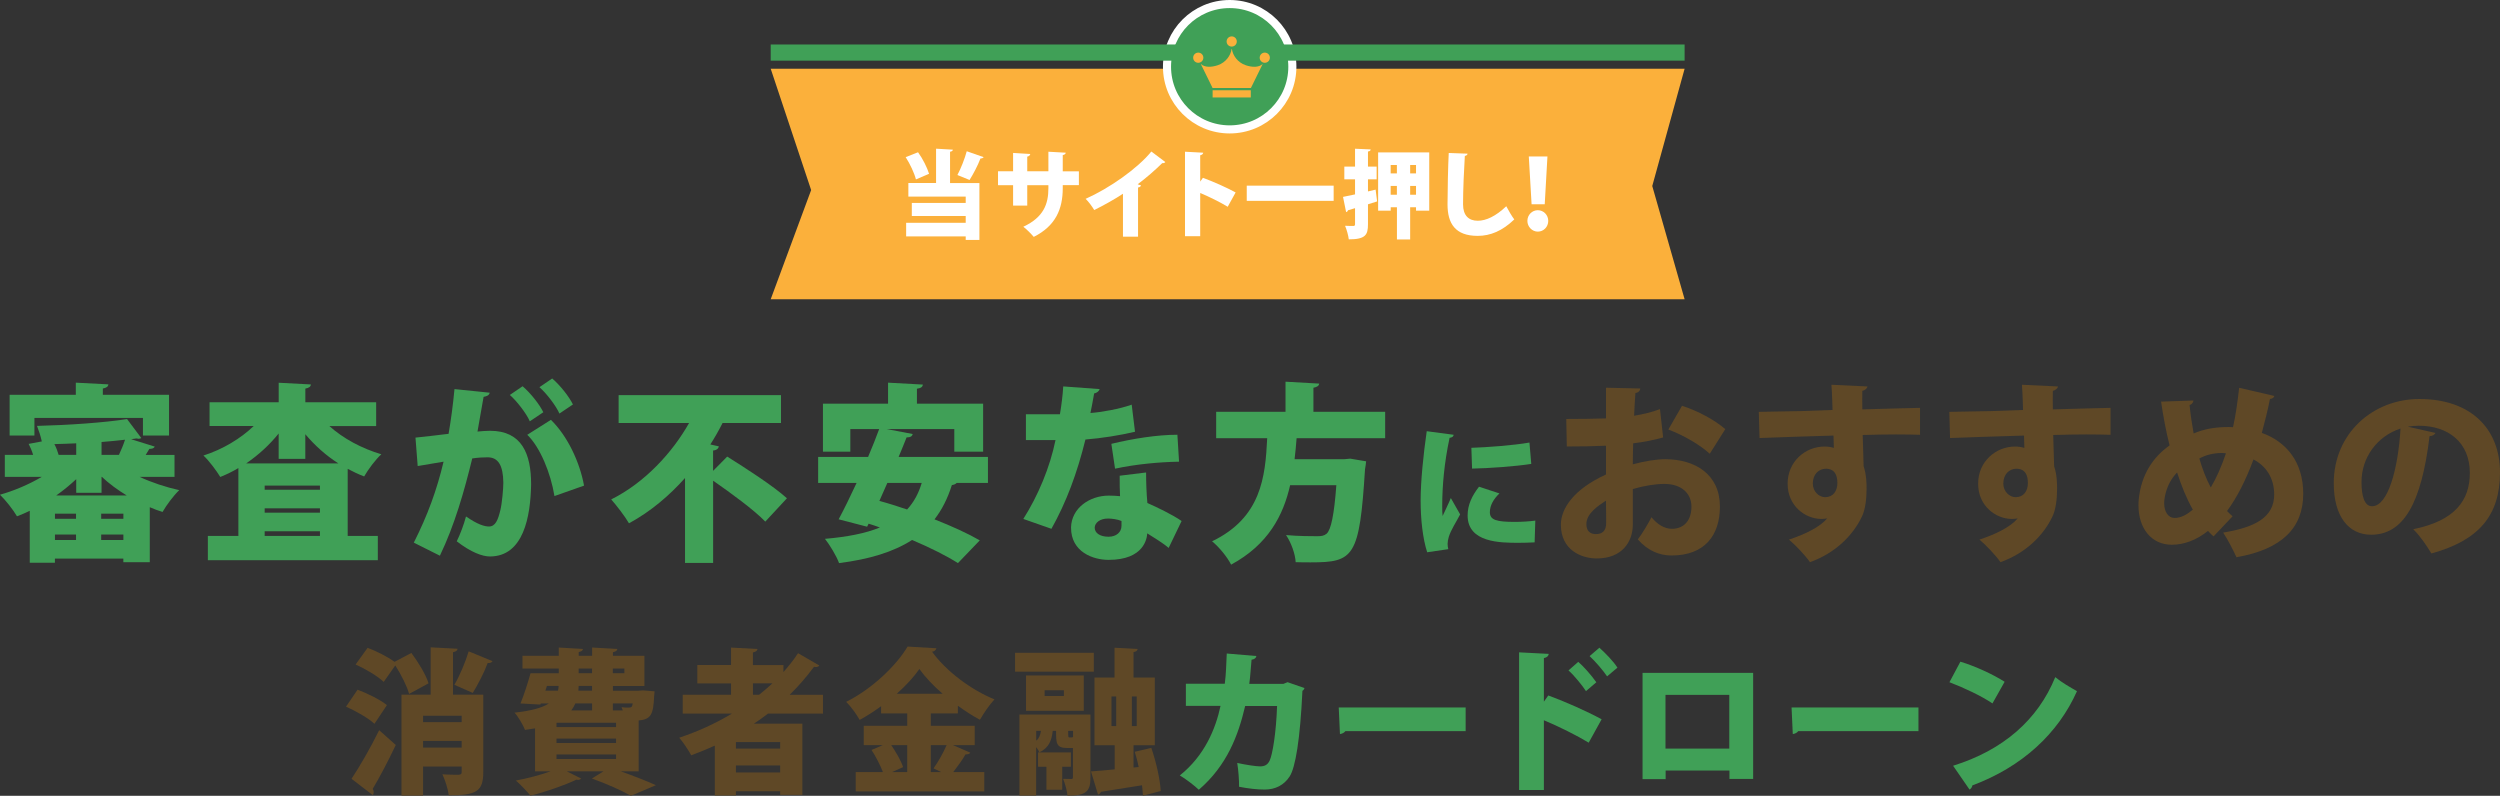<?xml version="1.0" encoding="UTF-8"?><svg id="Layer_2" xmlns="http://www.w3.org/2000/svg" viewBox="0 0 618.23 196.79"><rect x="0" y="0" width="618.23" height="196.79" fill="#333333" stroke="none"/><defs><style>.cls-1{fill:#fff;}.cls-2{fill:#fbb03b;}.cls-3,.cls-4{fill:#40a057;}.cls-5{fill:#5f4826;}.cls-4{stroke:#fff;stroke-miterlimit:10;stroke-width:2px;}</style></defs><g id="PC"><g><g><g><path class="cls-3" d="m43.17,117.93h-8.64c3.02,1.41,6.45,2.53,9.79,3.28-1.37,1.31-3.2,3.75-4.12,5.39-1.05-.33-2.1-.7-3.16-1.17v13.59h-6.54v-.89H13.58v1.03h-6.22v-12.84c-1.05.52-2.1.94-3.16,1.36-.92-1.59-2.84-4.03-4.21-5.34,3.52-.98,7.23-2.58,10.33-4.41H1.19v-5.44h7c-.27-.94-.69-1.92-1.1-2.72l3.25-.61c-.27-1.27-.78-2.81-1.19-3.84,7.77-.19,16.6-.8,22.27-1.69l3.52,4.69c-.14.09-.37.19-.64.19-.14,0-.37-.05-.55-.09-.41.05-.87.14-1.33.19l5.85,1.83c-.18.42-.64.56-1.33.56l-.91,1.5h7.13v5.44Zm-34.66-14.58v4.36H2.38v-10.08h16.37v-3l8.05.42c-.05.56-.46.84-1.37,1.03v1.55h16.37v10.08h-6.45v-4.36H8.51Zm10.34,9.14v-2.86c-1.78.09-3.61.14-5.4.19.46.89.82,1.83,1.05,2.67h4.34Zm-.05,15.8v-1.27h-5.21v1.27h5.21Zm-5.21,3.89v1.36h5.21v-1.36h-5.21Zm5.26-13.69c-1.51,1.41-3.16,2.77-4.94,4.03h17.42c-2.24-1.36-4.34-2.91-6.13-4.59h-.09v3.94h-6.26v-3.38Zm11.66,9.8v-1.27h-5.49v1.27h5.49Zm-5.49,5.25h5.49v-1.36h-5.49v1.36Zm.09-21.05h4.3c.55-1.17,1.14-2.58,1.51-3.75-1.78.23-3.75.38-5.81.56v3.19Z"/><path class="cls-3" d="m93.02,105.36h-11.57c3.38,3.05,7.96,5.53,12.85,6.98-1.42,1.27-3.29,3.8-4.25,5.48-1.37-.52-2.74-1.17-4.07-1.88v16.59h7.45v6h-42.03v-6h7.55v-16.78c-1.42.84-2.93,1.59-4.48,2.2-.96-1.59-2.79-4.03-4.16-5.3,4.71-1.5,9.19-4.17,12.44-7.31h-10.93v-5.86h17.1v-4.83l7.96.42c-.05.52-.41.84-1.37,1.03v3.38h17.51v5.86Zm-24.1,1.83c-2.29,2.86-5.03,5.34-8.05,7.41h22.82c-3.11-1.97-5.85-4.45-8.19-7.22v6.09h-6.59v-6.28Zm10.2,13.92v-1.03h-13.67v1.03h13.67Zm-13.67,4.59v1.08h13.67v-1.08h-13.67Zm0,6.84h13.67v-1.17h-13.67v1.17Z"/><path class="cls-3" d="m121.1,97.11c-.14.66-.73.89-1.51,1.03-.41,2.11-1.01,5.91-1.51,8.58.78-.09,2.29-.19,3.11-.19,7.87,0,10.15,5.72,10.15,13.22v.05c-.14,7.97-1.88,17.81-10.2,17.81-1.78,0-4.62-.98-8.19-3.75.87-1.78,1.74-4.08,2.29-6.14,2.84,1.97,4.57,2.48,5.67,2.48,1.6,0,2.24-1.59,2.83-4.08.41-1.64.73-5.34.73-6.75-.05-4.31-1.28-6.28-3.89-6.28-.96,0-2.33.05-3.8.28-1.97,8.06-4.34,16.45-8,24.05l-6.45-3.23c3.43-6.8,5.67-12.94,7.36-20.02-1.28.23-4.57.75-6.4,1.08l-.55-7.03c1.88-.19,5.58-.61,8.19-.94.59-3.42,1.1-7.22,1.46-11.06l8.69.89Zm8.14-1.59c1.97,1.69,4.16,4.45,5.12,6.42l-3.34,2.25c-.82-1.92-3.25-5.06-4.94-6.52l3.16-2.16Zm7.87,27.14c-.91-5.62-3.52-12.05-6.72-15.14l5.85-3.7c4.12,4.03,7.13,10.45,8.19,16.27l-7.32,2.58Zm-.55-29.06c1.97,1.69,4.16,4.45,5.12,6.42l-3.34,2.25c-.82-1.92-3.25-5.06-4.94-6.52l3.16-2.16Z"/><path class="cls-3" d="m176.35,116.43l3.48-3.52c4.48,2.81,11.43,7.27,14.77,10.31l-5.35,5.77c-2.7-2.81-8.37-6.98-12.9-10.12v20.34h-6.95v-21c-3.89,4.36-8.51,8.3-13.86,11.2-.96-1.69-3.11-4.45-4.39-5.91,8.28-4.12,15.14-11.58,19.25-18.89h-17.42v-6.89h40.15v6.89h-14.45c-.87,1.73-1.88,3.52-3.02,5.3l2.1.47c-.09.52-.5.94-1.42,1.03v5.02Z"/><path class="cls-3" d="m244.31,119.43h-7.73c-.23.23-.64.47-1.19.52-1.05,3.33-2.47,6.14-4.3,8.48,4.3,1.69,8.32,3.52,11.2,5.2l-5.4,5.62c-2.7-1.73-6.81-3.8-11.34-5.72-4.66,3-10.66,4.78-18.06,5.72-.59-1.69-2.33-4.55-3.48-6,5.4-.47,9.92-1.31,13.58-2.81-.91-.33-1.88-.66-2.79-.94l-.37.75-7.04-1.83c1.33-2.48,2.88-5.62,4.44-9h-9.51v-6.42h12.35c1.01-2.34,1.92-4.69,2.74-6.89h-7.13v5.58h-6.77v-11.86h16.1v-5.2l8.6.47c-.05.56-.46.89-1.46,1.03v3.7h16.37v11.86h-7.13v-5.58h-16.69l6.4,1.22c-.14.56-.55.84-1.51.84-.59,1.55-1.28,3.14-1.97,4.83h22.09v6.42Zm-24.88,0c-.64,1.5-1.33,3-1.97,4.45,2.15.56,4.48,1.31,6.86,2.11,1.65-1.78,2.83-3.94,3.61-6.56h-8.51Z"/><path class="cls-3" d="m271.94,96.22c-.14.47-.64.94-1.37,1.08-.23,1.45-.69,3.7-.91,4.83,2.7-.19,7.18-.98,10.2-2.06l.82,6.7c-3.8.89-8.14,1.59-12.26,1.92-2.06,8.34-4.71,15.47-8.41,22.08l-6.95-2.44c3.66-5.77,6.58-12.75,7.96-19.5h-7.32v-6.38h8.41c.37-2.16.69-4.64.82-6.89l9.01.66Zm11.48,20.62c0,2.39.09,5.11.32,7.55,2.24.98,6.27,2.91,8.46,4.45l-3.2,6.66c-1.33-1.17-3.89-2.72-5.3-3.61-.05,1.22-.78,6.56-9.56,6.56-3.8,0-9.28-1.92-9.28-7.97.09-4.88,4.66-7.92,9.33-7.92.91,0,1.83.05,2.79.14-.09-1.27-.09-3.38-.09-5.06l6.54-.8Zm-6.08,12c-.91-.42-2.47-.61-3.34-.61-1.97,0-3.25,1.03-3.29,2.25,0,1.31,1.28,2.25,3.43,2.25,1.92,0,3.2-1.12,3.2-2.72v-1.17Zm14.22-14.67c-4.89.09-10.61.61-15.82,1.73l-.91-6.14c5.21-1.27,11.3-2.25,16.33-2.25l.41,6.66Z"/><path class="cls-3" d="m342.55,108.36h-21.91c-.14,1.69-.27,3.42-.5,5.2h12.3l1.46-.14,3.93.66c-.05.52-.14,1.36-.27,1.97-1.37,21.75-2.74,23.02-13.45,23.02-1.14,0-2.42,0-3.7-.05-.09-1.97-1.1-4.83-2.38-6.7,3.11.28,6.31.28,7.73.28,1.01,0,1.65-.09,2.29-.61,1.1-.94,1.88-4.69,2.42-12h-11.43c-1.69,7.45-5.4,14.67-14.59,19.64-.96-1.88-2.93-4.31-4.71-5.77,12.16-5.86,13.17-15.89,13.63-25.5h-12.62v-6.52h17.15v-7.45l8.32.47c-.04.52-.46.84-1.42,1.03v5.95h17.74v6.52Z"/><path class="cls-3" d="m359.47,107.53c-.03.39-.34.67-1,.74-1.34,6.3-1.82,11.97-1.82,16.87,0,.99,0,1.8.1,2.46.31-.7,1.62-3.38,2.03-4.44l2.3,4.05c-1,1.94-2.3,3.84-2.82,5.6-.17.6-.28,1.16-.28,1.69,0,.46.07.88.17,1.3l-5.22.77c-1.1-3.42-1.62-8.1-1.62-12.82s.69-11.45,1.51-17.12l6.63.88Zm20.03,26.59c-1.27.07-2.61.11-3.92.11-4.5,0-12.65,0-12.65-6.76,0-2.61,1.07-4.86,2.82-7.11l5.05,1.66c-1.48,1.41-2.37,2.99-2.37,4.65,0,1.9,1.58,2.39,6.15,2.39,1.68,0,3.61-.11,5.09-.32l-.17,5.39Zm-15.64-23.38c3.68-.11,10.38-.6,14.36-1.3l.45,5.28c-4.05.63-10.58,1.09-14.64,1.16l-.17-5.14Z"/><path class="cls-5" d="m411.28,108.18c-2.2.61-4.62,1.12-7.41,1.45-.05,1.83-.09,3.56-.09,5.2,2.88-.8,5.85-1.27,8-1.27,7.36,0,13.54,3.7,13.54,11.72,0,7.08-3.75,12.09-11.98,12.09-3.02,0-5.9-1.22-8.32-3.98,1.14-1.5,2.47-3.75,3.38-5.48,1.42,1.73,3.16,2.86,5.03,2.86,3.16,0,4.85-2.25,4.85-5.48s-2.42-5.62-6.68-5.62c-2.29,0-5.12.47-7.82,1.27v8.77c0,4.36-2.74,8.39-8.92,8.39-3.84,0-8.87-2.11-8.87-8.34,0-3.89,3.02-8.72,11.16-12.42v-7.12c-2.88.14-6.13.19-9.69.19l-.14-6.8c3.66,0,6.91-.05,9.83-.14v-7.59l8.46.19c0,.52-.46,1.03-1.19,1.12-.14,1.83-.23,3.7-.32,5.62,2.29-.38,4.44-.89,6.4-1.64l.78,7.03Zm-14.13,15.61c-2.06,1.36-4.85,3.23-4.85,5.81,0,1.64.87,2.48,2.33,2.48,1.65,0,2.56-.84,2.56-2.72,0-1.08,0-3.33-.05-5.58Zm25.66-11.58c-2.56-2.34-6.58-4.59-10.24-6l3.38-5.86c3.98,1.27,8.09,3.52,10.7,5.77l-3.84,6.09Z"/><path class="cls-5" d="m434.93,101.85c2.74-.09,6.86-.09,10.47-.19,2.06-.09,4.94-.19,7.77-.28,0-.05-.09-3.94-.27-6.23l8.92.42c-.05.38-.55.94-1.28,1.08-.05.66,0,3.84,0,4.59,6.17-.19,12.21-.33,14.27-.38v6.66c-1.46-.05-3.57-.09-5.99-.09s-5.26.05-8.19.14c.04,1.27.23,7.03.23,7.73.73,2.11.73,4.59.73,5.58,0,2.53-.32,5.2-1.19,6.94-2.19,4.55-6.45,8.91-12.8,11.2-1.19-1.69-3.57-4.22-5.21-5.58,3.98-1.31,7.64-3.09,9.47-5.25-.37.09-1.1.14-1.42.14-4.07,0-8.37-3.28-8.37-8.67-.04-5.53,4.39-9.23,9.1-9.23.78,0,1.51.09,2.33.33,0-.42-.09-2.58-.09-3.05-4.07.09-16.97.56-18.29.61l-.18-6.47Zm19.44,17.58c0-1.97-.69-3.52-2.88-3.52-1.65.05-3.16,1.22-3.2,3.66,0,1.97,1.51,3.38,3.06,3.38,1.92,0,3.02-1.45,3.02-3.52Z"/><path class="cls-5" d="m482.04,101.85c2.74-.09,6.86-.09,10.47-.19,2.06-.09,4.94-.19,7.77-.28,0-.05-.09-3.94-.27-6.23l8.92.42c-.05.38-.55.94-1.28,1.08-.05.66,0,3.84,0,4.59,6.17-.19,12.21-.33,14.27-.38v6.66c-1.46-.05-3.57-.09-5.99-.09s-5.26.05-8.19.14c.04,1.27.23,7.03.23,7.73.73,2.11.73,4.59.73,5.58,0,2.53-.32,5.2-1.19,6.94-2.19,4.55-6.45,8.91-12.8,11.2-1.19-1.69-3.57-4.22-5.21-5.58,3.98-1.31,7.64-3.09,9.47-5.25-.37.09-1.1.14-1.42.14-4.07,0-8.37-3.28-8.37-8.67-.04-5.53,4.39-9.23,9.1-9.23.78,0,1.51.09,2.33.33,0-.42-.09-2.58-.09-3.05-4.07.09-16.97.56-18.29.61l-.18-6.47Zm19.44,17.58c0-1.97-.69-3.52-2.88-3.52-1.65.05-3.16,1.22-3.2,3.66,0,1.97,1.51,3.38,3.06,3.38,1.92,0,3.02-1.45,3.02-3.52Z"/><path class="cls-5" d="m562.44,97.91c-.18.52-.59.7-1.1.75-.55,2.86-1.33,5.86-2.01,8.39,5.99,2.16,10.24,7.12,10.24,15.05,0,8.44-5.26,13.73-16.51,15.7-.91-1.97-2.19-4.45-3.29-6.09,7.87-1.31,12.62-3.75,12.62-9.42,0-4.12-2.06-7.08-5.12-8.67-1.92,5.2-4.12,9.47-6.54,12.75.41.47.92.89,1.37,1.31l-4.71,4.97c-.46-.42-.92-.84-1.37-1.36-2.88,2.3-5.95,3.42-8.96,3.42-5.08,0-8.23-4.12-8.23-9.7,0-.47,0-.89.05-1.36.59-6.38,3.66-10.69,7.64-13.5-.87-3.47-1.56-7.12-2.1-10.83l8-.28c-.04.42-.32.94-.96,1.12.23,2.34.59,4.69,1.01,7.03,2.7-1.17,5.62-1.59,8.55-1.59.46,0,.87,0,1.19.05.64-2.91,1.14-6.28,1.51-9.75l8.73,2.02Zm-20.17,28.12c-1.51-2.67-2.79-5.77-3.89-9.19-2.93,3-3.2,6.8-3.2,7.59,0,2.16,1.05,3.66,2.56,3.66,1.69,0,3.2-.94,4.53-2.06Zm4.44-5.48c1.33-2.25,2.61-5.06,3.75-8.44-.27-.05-.64-.09-.96-.09-1.97,0-3.93.42-5.62,1.36.73,2.53,1.65,4.97,2.83,7.17Z"/><path class="cls-5" d="m602.27,107.05c-.18.42-.78.8-1.46.8-2.01,16.73-6.49,24.38-14.45,24.38-5.53,0-9.24-4.45-9.24-12.75,0-12.33,9.7-20.81,21.17-20.81,12.85,0,19.94,7.5,19.94,18.14s-5.21,16.83-16.97,20.06c-1.05-1.73-2.56-4.08-4.48-6,10.38-2.11,13.99-7.17,13.99-13.92,0-7.5-5.26-11.67-12.62-11.67-.96,0-1.83.09-2.74.23l6.86,1.55Zm-8.64-1.08c-5.85,1.92-9.65,7.22-9.65,13.22,0,3.42.69,6,2.61,6,3.93,0,6.45-9.19,7.04-19.22Z"/></g><g><path class="cls-5" d="m88.43,170.56c2.41.89,5.64,2.5,7.25,3.81l-3.08,4.62c-1.43-1.35-4.58-3.16-7.03-4.24l2.86-4.2Zm-1.5,22.03c1.92-2.89,4.62-7.51,6.84-12.02l4.1,3.66c-1.88,3.97-3.91,7.86-5.71,10.86.19.27.26.58.26.81,0,.27-.08.5-.23.73l-5.26-4.04Zm14.24-20.99c-.53-1.93-1.95-4.74-3.42-7.05l-2.86,4.08c-1.43-1.39-4.55-3.24-6.95-4.31l2.97-4.12c2.14.81,4.96,2.2,6.65,3.47l4.17-2.2c1.69,2.27,3.57,5.32,4.25,7.51l-4.81,2.62Zm18.34.19v19.18c0,4.81-1.8,5.7-8.53,5.7-.19-1.5-.9-3.77-1.58-5.2,1.47.12,3.46.12,4.02.12.56-.04.75-.19.75-.69v-1.35h-9.55v7.2h-5.34v-24.96h7.22v-11.71l6.65.35c-.04.46-.34.69-1.13.85v10.51h7.48Zm-5.34,5.2h-9.55v1.58h9.55v-1.58Zm-9.55,7.89h9.55v-1.66h-9.55v1.66Zm17.18-21.38c-.23.39-.71.5-1.2.46-.86,2.35-2.48,5.43-3.68,7.39-.04,0-4.55-2-4.55-2,1.28-2.2,2.74-5.62,3.53-8.28l5.9,2.43Z"/><path class="cls-5" d="m157.91,190.74h-4.4c3.23,1.16,6.58,2.46,8.68,3.43l-6.16,2.62c-2.07-1.19-5.9-2.93-9.66-4.27l2.86-1.77h-9.06l3.53,1.77c-.15.19-.41.35-.75.35-.11,0-.23-.04-.38-.08-3.01,1.42-7.52,3-11.39,3.97-.86-1.04-2.56-2.85-3.61-3.74,2.93-.54,6.09-1.39,8.57-2.27h-3.83v-10.63c-.79.12-1.62.27-2.48.38-.45-1.16-1.69-3.31-2.59-4.27,4.25-.46,6.88-1.23,8.49-2.27h-1.99l-.11.27-4.92-.27c.86-2.08,1.8-5.01,2.48-7.47h6.99v-1.16h-8.98v-3.16h8.98v-2.04l5.98.35c-.04.38-.34.62-1.05.77v.92h3.31v-2.04l6.24.35c-.04.42-.38.65-1.09.81v.89h7.78v7.47h-7.78v1.16h6.31l1.13-.08,2.86.23-.11,1.16c-.19,4.58-.79,5.78-3.83,6.05v12.59Zm-22.66-21.11l-.38,1.16h3.12c.08-.38.15-.77.15-1.16h-2.89Zm17.1,9.09h-14.73v1.08h14.73v-1.08Zm0,3.93h-14.73v1.08h14.73v-1.08Zm0,3.93h-14.73v1.12h14.73v-1.12Zm-5.94-12.63h-4.13c-.26.62-.6,1.19-1.01,1.73h5.15v-1.73Zm0-3.16v-1.16h-3.31c-.04.38-.04.77-.08,1.16h3.38Zm-3.31-5.47v1.16h3.31v-1.16h-3.31Zm11.31,0h-2.86v1.16h2.86v-1.16Zm-.38,10.36c-.11-.31-.23-.58-.34-.81.6.08,1.09.12,1.47.12,1.05,0,1.13-.08,1.32-1.04h-4.92v1.73h2.48Z"/><path class="cls-5" d="m203.53,176.46h-13.6c-1.13.89-2.29,1.7-3.5,2.5h11.99v17.6h-5.49v-.89h-10.94v1.04h-5.22v-12.32c-1.92.85-3.83,1.66-5.83,2.39-.64-1.16-1.99-3.24-2.97-4.35,4.51-1.5,8.94-3.5,13.04-5.97h-12.18v-4.66h11.95v-2.81h-8.34v-4.54h8.34v-4.31l6.54.35c-.04.42-.38.69-1.13.85v3.12h7.55v1.73c1.32-1.5,2.56-3.04,3.61-4.66l5.26,3.04c-.15.23-.49.39-.86.39-.15,0-.3-.04-.45-.08-1.8,2.46-3.83,4.78-6.01,6.93h8.23v4.66Zm-10.6,8.67v-1.62h-10.94v1.62h10.94Zm-10.94,5.89h10.94v-1.73h-10.94v1.73Zm4.21-22.03v2.81h1.54c1.13-.89,2.22-1.85,3.27-2.81h-4.81Z"/><path class="cls-5" d="m235.66,184.27l4.28,1.85c-.19.35-.64.46-1.17.42-.75,1.35-1.99,3-3.04,4.39h7.67v4.78h-31.79v-4.78h6.73c-.64-1.66-1.73-3.81-2.82-5.47l2.78-1.19h-4.7v-4.78h10.75v-3.08h-6.46v-1.77c-1.69,1.23-3.46,2.39-5.3,3.39-.71-1.31-2.22-3.39-3.34-4.47,6.43-3.2,12.48-9.05,15.18-13.67l7.14.42c-.11.42-.49.81-1.09.85,3.61,4.97,9.88,9.55,15.45,11.79-1.35,1.42-2.59,3.35-3.61,5.04-1.8-.96-3.65-2.16-5.45-3.47v1.89h-6.69v3.08h10.86v4.78h-5.37Zm-11.31,0h-3.95c1.2,1.77,2.44,3.89,2.93,5.43l-2.74,1.23h3.76v-6.66Zm8.76-12.71c-2.33-2-4.36-4.16-5.75-6.12-1.39,2-3.35,4.12-5.6,6.12h11.35Zm-2.25,18.45c1.09-1.54,2.41-3.81,3.23-5.74h-3.91v6.66h2.56l-1.88-.92Z"/><path class="cls-5" d="m270.49,161.44v4.66h-19.47v-4.66h19.47Zm-.83,15.25v15.56c0,3.43-.98,4.51-5.68,4.51-.11-1.23-.6-3-1.09-4.16.79.04,1.69.04,2.03.04.3,0,.41-.12.41-.46v-7.2h-1.35c-2.82,0-2.82-1.19-2.82-4.24h-.83c-.23,2.23-.9,4.2-3.31,5.31-.15-.38-.45-.89-.79-1.31v11.98h-4.13v-20.03h17.55Zm-1.65-.92h-14.28v-8.74h14.28v8.74Zm-11.76,4.97v2.43c.71-.58,1.01-1.39,1.17-2.43h-1.17Zm.45,8.86v-3.54h8.12v3.54h-2.14v5.7h-3.91v-5.7h-2.07Zm1.62-18.91v1.42h4.77v-1.42h-4.77Zm5.83,10.05c0,1.46,0,1.62.3,1.62.71,0,.79,0,.9-.12v-1.5h-1.2Zm20.56,4.2c1.2,3.47,2.18,7.86,2.33,10.67l-4.4,1.16c-.04-.77-.11-1.66-.23-2.58-3.83.62-7.59,1.23-10.18,1.62-.08.38-.41.62-.71.65l-1.73-5.7c1.58-.12,3.65-.27,5.86-.5v-5.97h-5v-16.75h4.96v-7.36l5.71.31c-.04.38-.3.65-1.01.77v6.28h5.26v16.75h-5.26v5.51l1.28-.12c-.26-1.31-.6-2.58-.98-3.77l4.1-.96Zm-9.85-12.71v7.32h1.17v-7.32h-1.17Zm6.24,7.32v-7.32h-1.2v7.32h1.2Z"/><path class="cls-3" d="m322.61,170.14c-.11.27-.26.54-.53.69-.56,11.98-1.73,18.99-3.16,21.18-1.39,2.16-3.57,3.24-6.16,3.24-1.92,0-3.95-.23-6.35-.69.04-1.58-.19-4.31-.45-5.89,2.07.46,4.66.85,5.64.85,1.05,0,1.84-.31,2.37-1.42.71-1.46,1.62-6.89,1.84-13.52h-7.89c-1.69,7.24-4.47,14.71-11.46,20.72-1.05-1-3.23-2.7-4.7-3.54,6.13-4.89,8.87-11.55,10.07-17.21h-8.57v-5.47h9.62c.34-2.62.34-4.62.49-7.47l7.33.62c-.08.46-.45.81-1.2.92-.23,2.27-.26,3.81-.56,5.97h8.42l1.05-.42,4.21,1.46Z"/><path class="cls-3" d="m331.06,174.95h31.38v5.85h-29.73c-.26.38-.79.65-1.35.73l-.3-6.59Z"/><path class="cls-3" d="m392.88,183.66c-2.82-1.73-7.55-4.08-11.09-5.55v17.25h-6.13v-34.04l7.33.38c-.04.46-.38.89-1.2,1.04v10.78l1.09-1.54c4.02,1.46,9.58,3.93,13.19,5.89l-3.19,5.78Zm-2.59-19.99c1.32,1.12,3.27,3.35,4.47,5.05l-2.56,2.19c-.87-1.35-2.93-3.89-4.32-5.12l2.41-2.12Zm5.22-3.5c1.5,1.35,3.46,3.35,4.47,4.93l-2.56,2.16c-.86-1.31-2.93-3.74-4.32-5.01l2.41-2.08Z"/><path class="cls-3" d="m433.54,166.4v26.23h-5.86v-2.08h-15.78v2.12h-5.71v-26.27h27.36Zm-5.9,18.72v-13.29h-15.78v13.29h15.78Z"/><path class="cls-3" d="m443.04,174.95h31.38v5.85h-29.73c-.26.38-.79.65-1.35.73l-.3-6.59Z"/><path class="cls-3" d="m484.79,163.63c3.72,1.12,8.19,3.2,10.94,4.97l-3.01,5.35c-2.67-1.81-7.14-3.93-10.64-5.24l2.71-5.08Zm-1.8,25.73c12.37-3.85,20.97-11.36,25.26-21.91,1.69,1.39,3.68,2.5,5.37,3.47-4.66,10.48-13.57,18.72-25.86,23.3-.08.42-.34.85-.71,1.04l-4.06-5.89Z"/></g></g><g><polygon class="cls-2" points="416.59 74 190.59 74 200.59 47 190.59 17 416.59 17 408.59 46 416.59 74"/><circle class="cls-4" cx="304.09" cy="16.5" r="15.5"/><g><path class="cls-1" d="m227.03,37.66c1.18,1.63,2.26,3.81,2.72,5.32l-3.25,1.39c-.37-1.51-1.45-3.83-2.54-5.51l3.07-1.21Zm8.6-.64c-.02.26-.21.43-.69.5v7.75h7.26v14.06h-3.39v-.87h-14.73v-3.36h14.73v-1.68h-13.33v-3.24h13.33v-1.56h-14.18v-3.36h6.85v-8.49l4.15.24Zm1.13,6.26c.85-1.61,1.8-3.99,2.31-5.88l4.17,1.46c-.12.21-.39.33-.78.33-.65,1.73-1.8,3.9-2.7,5.32l-3-1.23Z"/><path class="cls-1" d="m266.8,45.79h-3.99v.76c0,5.13-1.75,9.31-7.17,12.03-.65-.76-1.71-1.84-2.58-2.51,5.03-2.34,6.2-5.65,6.2-9.5v-.78h-5.23v5.06h-3.5v-5.06h-3.73v-3.43h3.73v-4.54l4.24.26c-.02.26-.25.57-.74.66v3.62h5.23v-4.84l4.29.24c-.02.28-.25.5-.74.59v4.02h3.99v3.43Z"/><path class="cls-1" d="m277.69,47.92c-1.87,1.25-4.86,2.93-7.1,4.02-.46-.8-1.41-2.1-2.12-2.77,5.88-2.62,12.8-7.47,16.25-11.7l3.46,2.6c-.14.19-.39.31-.78.28-1.8,1.77-3.9,3.59-6.06,5.22l.83.28c-.07.24-.3.45-.74.52v12.15h-3.73v-10.61Z"/><path class="cls-1" d="m303.6,51.13c-1.73-1.06-4.63-2.51-6.8-3.4v10.68h-3.76v-20.89l4.5.24c-.02.28-.23.54-.74.64v6.52l.67-.95c2.47.9,5.88,2.41,8.09,3.62l-1.96,3.55Z"/><path class="cls-1" d="m308.31,45.91h21.49v3.76h-21.49v-3.76Z"/><path class="cls-1" d="m340.18,46.9l.37,2.91-2.26.71v4.94c0,2.62-.6,3.73-4.75,3.73-.09-.92-.51-2.41-.92-3.36.83.05,1.75.05,2.05.05s.42-.12.42-.45v-3.95l-1.75.52c-.05.26-.25.4-.46.45l-.76-3.76,2.97-.62v-3.73h-2.65v-3.14h2.65v-4.42l3.87.17c-.02.26-.18.45-.67.52v3.73h2.14v3.14h-2.14v3l1.89-.45Zm.6-9.22h12.66v14.42h-3.27v-.85h-1.45v7.96h-3.27v-7.96h-1.54v.85h-3.11v-14.42Zm4.66,3.12h-1.54v2.08h1.54v-2.08Zm-1.54,7.35h1.54v-2.17h-1.54v2.17Zm6.27-5.27v-2.08h-1.45v2.08h1.45Zm-1.45,5.27h1.45v-2.17h-1.45v2.17Z"/><path class="cls-1" d="m362.93,37.99c-.05.28-.25.5-.69.57-.21,3.33-.44,8.51-.44,11.96,0,2.79,1.41,4.07,3.64,4.07,2.03,0,4.43-1.09,7.05-3.59.39.78,1.48,2.65,1.98,3.26-2.95,2.84-5.9,4.07-9.06,4.07-5.53,0-7.45-3.05-7.45-7.78,0-3.26.14-9.9.3-12.72l4.66.17Z"/><path class="cls-1" d="m377.71,54.63c0-1.47,1.15-2.65,2.58-2.65s2.58,1.18,2.58,2.65-1.15,2.65-2.58,2.65-2.58-1.23-2.58-2.65Zm1.04-4.11l-.69-11.82h4.61l-.67,11.82h-3.25Z"/></g><rect class="cls-3" x="190.59" y="11" width="113" height="4"/><rect class="cls-3" x="303.59" y="11" width="113" height="4"/><g><path class="cls-2" d="m312.26,15.81l-2.92,5.95h-9.48l-2.92-5.95c.97.89,2.58.86,4.2.32,2.01-.68,3.2-2.42,3.42-4l.04-.02h0s0,0,0,0l.04.02c.22,1.58,1.41,3.32,3.42,4,1.62.55,3.23.58,4.2-.32Z"/><path class="cls-2" d="m297.58,14.27c0,.69-.56,1.26-1.26,1.26s-1.26-.56-1.26-1.26.56-1.26,1.26-1.26,1.26.56,1.26,1.26Z"/><path class="cls-2" d="m305.85,10.26c0,.69-.56,1.26-1.26,1.26s-1.26-.56-1.26-1.26.56-1.26,1.26-1.26,1.26.56,1.26,1.26Z"/><path class="cls-2" d="m314.03,14.27c0,.69-.56,1.26-1.26,1.26s-1.26-.56-1.26-1.26.56-1.26,1.26-1.26,1.26.56,1.26,1.26Z"/><rect class="cls-2" x="299.87" y="22.32" width="9.44" height="1.78"/></g></g></g></g></svg>